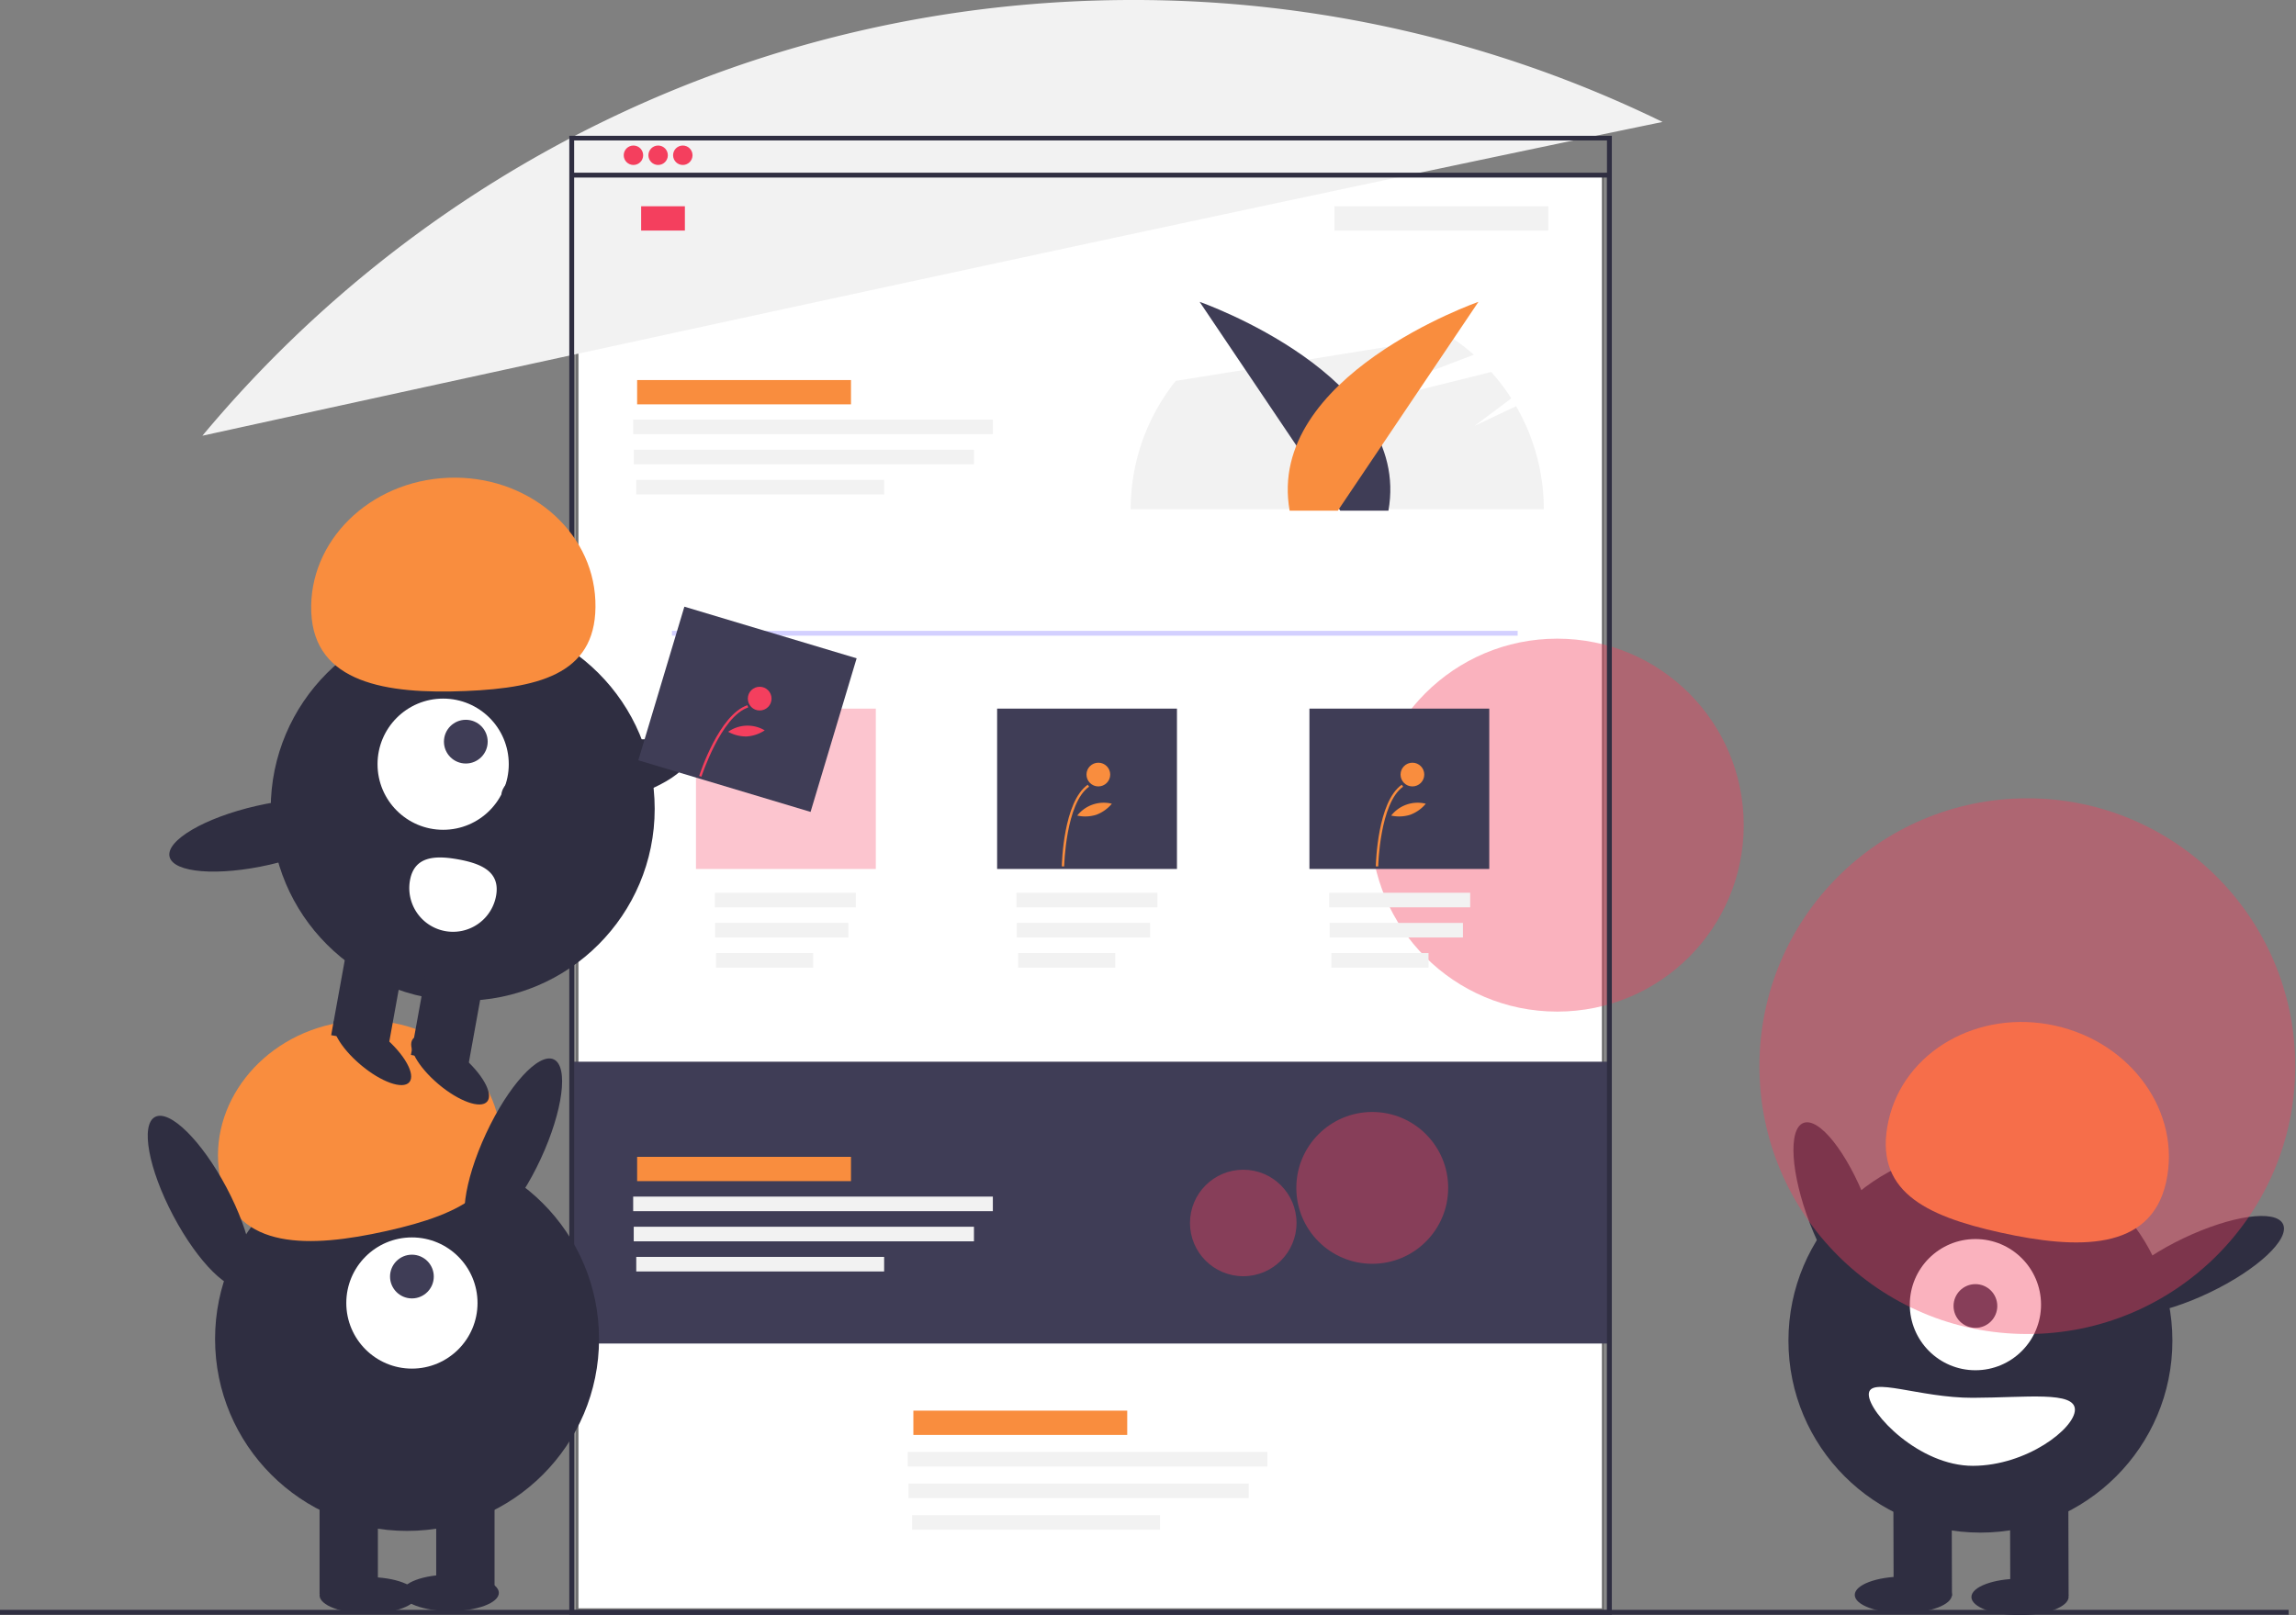 <svg xmlns="http://www.w3.org/2000/svg" width="774" height="544.671" viewBox="0 0 774 544.671">
  <rect x="0" y="0" width="774" height="544.671" fill="#808080" stroke="none"/>
  <g id="ux_design" transform="translate(-916 -2153.664)">
    <g id="Rechteck_63" data-name="Rechteck 63" transform="translate(1110 2212)" fill="#fff" stroke="#707070" stroke-width="1">
      <rect width="347" height="485" stroke="none"/>
      <rect x="0.5" y="0.5" width="346" height="484" fill="none"/>
    </g>
    <g id="Gruppe_18" data-name="Gruppe 18" transform="translate(916 2153.665)">
      <circle id="Ellipse_46" data-name="Ellipse 46" cx="62.878" cy="62.878" r="62.878" transform="translate(462.065 215.358)" fill="#f43f5e" opacity="0.4"/>
      <rect id="Rechteck_22" data-name="Rechteck 22" width="350.631" height="95.031" transform="translate(192.317 358.012)" fill="#3f3d56"/>
      <path id="Pfad_95" data-name="Pfad 95" d="M728.171,271.3l-14,6.626,12.391-9.265a69.936,69.936,0,0,0-6.766-8.9l-60.718,15.092,54.846-20.922a69.9,69.9,0,0,0-7.964-6.071l-92.521,14.9a69.339,69.339,0,0,0-15.186,43.272H737.521a69.3,69.3,0,0,0-9.35-34.732Z" transform="translate(-217.088 -134.321)" fill="#f2f2f2"/>
      <path id="Pfad_96" data-name="Pfad 96" d="M661.763,143.092A406.317,406.317,0,0,0,483.07,101.97c-126.022,0-238.692,57.144-313.528,146.928C297.691,220.82,520.809,172.214,661.763,143.092Z" transform="translate(-101.308 -101.971)" fill="#f2f2f2"/>
      <rect id="Rechteck_23" data-name="Rechteck 23" width="771.501" height="1.638" transform="translate(0 542.854)" fill="#2f2e41"/>
      <path id="Pfad_97" data-name="Pfad 97" d="M671.656,303.335l-47.4-70.413s71.79,25.062,63.643,70.413Z" transform="translate(-219.852 -131.139)" fill="#3f3d56"/>
      <path id="Pfad_98" data-name="Pfad 98" d="M680.662,303.335l47.4-70.413s-71.79,25.062-63.643,70.413Z" transform="translate(-229.668 -131.139)" fill="#f98d3e"/>
      <path id="Pfad_99" data-name="Pfad 99" d="M707.2,656.569H355.752v-498.7H707.2ZM357.39,655.01H705.564V159.431H357.39Z" transform="translate(-163.84 -112.076)" fill="#2f2e41"/>
      <rect id="Rechteck_24" data-name="Rechteck 24" width="349.811" height="1.638" transform="translate(193.077 58.233)" fill="#2f2e41"/>
      <circle id="Ellipse_47" data-name="Ellipse 47" cx="3.277" cy="3.277" r="3.277" transform="translate(210.263 49.073)" fill="#f43f5e"/>
      <circle id="Ellipse_48" data-name="Ellipse 48" cx="3.277" cy="3.277" r="3.277" transform="translate(218.583 49.073)" fill="#f43f5e"/>
      <circle id="Ellipse_49" data-name="Ellipse 49" cx="3.277" cy="3.277" r="3.277" transform="translate(226.903 49.073)" fill="#f43f5e"/>
      <rect id="Rechteck_25" data-name="Rechteck 25" width="14.746" height="8.192" transform="translate(216.136 69.554)" fill="#f43f5e"/>
      <rect id="Rechteck_26" data-name="Rechteck 26" width="72.092" height="8.192" transform="translate(214.782 128.155)" fill="#f98d3e"/>
      <rect id="Rechteck_27" data-name="Rechteck 27" width="72.092" height="8.192" transform="translate(521.934 77.746) rotate(180)" fill="#f2f2f2"/>
      <rect id="Rechteck_28" data-name="Rechteck 28" width="121.246" height="4.915" transform="translate(213.451 141.487)" fill="#f2f2f2"/>
      <rect id="Rechteck_29" data-name="Rechteck 29" width="114.692" height="4.915" transform="translate(213.639 151.654)" fill="#f2f2f2"/>
      <rect id="Rechteck_30" data-name="Rechteck 30" width="83.562" height="4.915" transform="translate(214.487 161.822)" fill="#f2f2f2"/>
      <rect id="Rechteck_31" data-name="Rechteck 31" width="47.515" height="4.915" transform="translate(240.992 301.039)" fill="#f2f2f2"/>
      <rect id="Rechteck_32" data-name="Rechteck 32" width="44.947" height="4.915" transform="translate(241.06 311.207)" fill="#f2f2f2"/>
      <rect id="Rechteck_33" data-name="Rechteck 33" width="32.747" height="4.915" transform="translate(241.378 321.374)" fill="#f2f2f2"/>
      <rect id="Rechteck_34" data-name="Rechteck 34" width="47.515" height="4.915" transform="translate(342.66 301.039)" fill="#f2f2f2"/>
      <rect id="Rechteck_35" data-name="Rechteck 35" width="44.947" height="4.915" transform="translate(342.757 311.207)" fill="#f2f2f2"/>
      <rect id="Rechteck_36" data-name="Rechteck 36" width="32.747" height="4.915" transform="translate(343.209 321.374)" fill="#f2f2f2"/>
      <rect id="Rechteck_37" data-name="Rechteck 37" width="47.515" height="4.915" transform="translate(448.094 301.039)" fill="#f2f2f2"/>
      <rect id="Rechteck_38" data-name="Rechteck 38" width="44.947" height="4.915" transform="translate(448.221 311.207)" fill="#f2f2f2"/>
      <rect id="Rechteck_39" data-name="Rechteck 39" width="32.747" height="4.915" transform="translate(448.812 321.374)" fill="#f2f2f2"/>
      <rect id="Rechteck_40" data-name="Rechteck 40" width="72.092" height="8.192" transform="translate(307.905 475.677)" fill="#f98d3e"/>
      <rect id="Rechteck_41" data-name="Rechteck 41" width="121.246" height="4.915" transform="translate(305.996 489.604)" fill="#f2f2f2"/>
      <rect id="Rechteck_42" data-name="Rechteck 42" width="114.692" height="4.915" transform="translate(306.265 500.254)" fill="#f2f2f2"/>
      <rect id="Rechteck_43" data-name="Rechteck 43" width="83.562" height="4.915" transform="translate(307.482 510.904)" fill="#f2f2f2"/>
      <rect id="Rechteck_44" data-name="Rechteck 44" width="285.092" height="1.638" transform="translate(226.523 212.718)" fill="#6c63ff" opacity="0.3"/>
      <rect id="Rechteck_45" data-name="Rechteck 45" width="60.623" height="54.069" transform="translate(234.621 238.949)" fill="#f43f5e" opacity="0.3"/>
      <rect id="Rechteck_46" data-name="Rechteck 46" width="60.623" height="54.069" transform="translate(336.139 238.949)" fill="#3f3d56"/>
      <rect id="Rechteck_47" data-name="Rechteck 47" width="60.623" height="54.069" transform="translate(441.418 238.949)" fill="#3f3d56"/>
      <path id="Pfad_100" data-name="Pfad 100" d="M560.434,468.517l-.8-.016c.017-.886.517-21.76,8.735-27.529l.459.654C560.942,447.163,560.438,468.3,560.434,468.517Z" transform="translate(-201.69 -176.357)" fill="#f98d3e"/>
      <circle id="Ellipse_50" data-name="Ellipse 50" cx="3.999" cy="3.999" r="3.999" transform="translate(366.263 257.185)" fill="#f98d3e"/>
      <path id="Pfad_101" data-name="Pfad 101" d="M573.054,452.108a12.45,12.45,0,0,1-6.424.277,11.347,11.347,0,0,1,11.666-4,12.451,12.451,0,0,1-5.242,3.724Z" transform="translate(-203.486 -177.368)" fill="#f98d3e"/>
      <path id="Pfad_102" data-name="Pfad 102" d="M700.434,468.517l-.8-.016c.017-.886.517-21.76,8.735-27.529l.459.654C700.942,447.163,700.438,468.3,700.434,468.517Z" transform="translate(-235.83 -176.357)" fill="#f98d3e"/>
      <circle id="Ellipse_51" data-name="Ellipse 51" cx="3.999" cy="3.999" r="3.999" transform="translate(472.135 257.185)" fill="#f98d3e"/>
      <path id="Pfad_103" data-name="Pfad 103" d="M713.054,452.108a12.449,12.449,0,0,1-6.424.277,11.346,11.346,0,0,1,11.666-4A12.45,12.45,0,0,1,713.054,452.108Z" transform="translate(-237.652 -177.368)" fill="#f98d3e"/>
      <rect id="Rechteck_48" data-name="Rechteck 48" width="72.092" height="8.192" transform="translate(214.782 390.093)" fill="#f98d3e"/>
      <rect id="Rechteck_49" data-name="Rechteck 49" width="121.246" height="4.915" transform="translate(213.451 403.497)" fill="#f2f2f2"/>
      <rect id="Rechteck_50" data-name="Rechteck 50" width="114.692" height="4.915" transform="translate(213.639 413.664)" fill="#f2f2f2"/>
      <rect id="Rechteck_51" data-name="Rechteck 51" width="83.562" height="4.915" transform="translate(214.487 423.832)" fill="#f2f2f2"/>
      <circle id="Ellipse_52" data-name="Ellipse 52" cx="25.599" cy="25.599" r="25.599" transform="translate(436.998 374.961)" fill="#f43f5e" opacity="0.4"/>
      <circle id="Ellipse_53" data-name="Ellipse 53" cx="17.958" cy="17.958" r="17.958" transform="translate(401.155 394.433)" fill="#f43f5e" opacity="0.4"/>
      <circle id="Ellipse_54" data-name="Ellipse 54" cx="64.719" cy="64.719" r="64.719" transform="translate(72.502 386.791)" fill="#2f2e41"/>
      <rect id="Rechteck_52" data-name="Rechteck 52" width="19.662" height="35.227" transform="translate(107.729 502.302)" fill="#2f2e41"/>
      <rect id="Rechteck_53" data-name="Rechteck 53" width="19.662" height="35.227" transform="translate(147.052 502.302)" fill="#2f2e41"/>
      <ellipse id="Ellipse_55" data-name="Ellipse 55" cx="16.385" cy="6.144" rx="16.385" ry="6.144" transform="translate(107.729 531.795)" fill="#2f2e41"/>
      <ellipse id="Ellipse_56" data-name="Ellipse 56" cx="16.385" cy="6.144" rx="16.385" ry="6.144" transform="translate(135.398 530.975)" fill="#2f2e41"/>
      <circle id="Ellipse_57" data-name="Ellipse 57" cx="22.119" cy="22.119" r="22.119" transform="translate(116.74 417.263)" fill="#fff"/>
      <circle id="Ellipse_58" data-name="Ellipse 58" cx="7.373" cy="7.373" r="7.373" transform="translate(131.486 423.085)" fill="#3f3d56"/>
      <path id="Pfad_104" data-name="Pfad 104" d="M176.908,598.968c-5.226-23.4,11.479-47.052,37.311-52.82s51.009,8.528,56.235,31.932-11.894,32.035-37.726,37.8S182.134,622.371,176.908,598.968Z" transform="translate(-102.467 -200.773)" fill="#f98d3e"/>
      <ellipse id="Ellipse_59" data-name="Ellipse 59" cx="32.36" cy="10.159" rx="32.36" ry="10.159" transform="translate(150.185 411.639) rotate(-65.077)" fill="#2f2e41"/>
      <ellipse id="Ellipse_60" data-name="Ellipse 60" cx="10.159" cy="32.36" rx="10.159" ry="32.36" transform="translate(43.288 381.394) rotate(-27.893)" fill="#2f2e41"/>
      <ellipse id="Ellipse_61" data-name="Ellipse 61" cx="10.159" cy="32.36" rx="10.159" ry="32.36" transform="translate(598.477 382.317) rotate(-21.078)" fill="#2f2e41"/>
      <circle id="Ellipse_62" data-name="Ellipse 62" cx="64.719" cy="64.719" r="64.719" transform="translate(602.895 387.366)" fill="#2f2e41"/>
      <rect id="Rechteck_54" data-name="Rechteck 54" width="19.662" height="35.227" transform="translate(697.345 538.018) rotate(179.84)" fill="#2f2e41"/>
      <rect id="Rechteck_55" data-name="Rechteck 55" width="19.662" height="35.227" transform="translate(658.022 538.128) rotate(179.84)" fill="#2f2e41"/>
      <ellipse id="Ellipse_63" data-name="Ellipse 63" cx="16.385" cy="6.144" rx="16.385" ry="6.144" transform="translate(664.564 532.382) rotate(-0.16)" fill="#2f2e41"/>
      <ellipse id="Ellipse_64" data-name="Ellipse 64" cx="16.385" cy="6.144" rx="16.385" ry="6.144" transform="translate(625.239 531.673) rotate(-0.16)" fill="#2f2e41"/>
      <circle id="Ellipse_65" data-name="Ellipse 65" cx="22.119" cy="22.119" r="22.119" transform="translate(643.81 417.814)" fill="#fff"/>
      <circle id="Ellipse_66" data-name="Ellipse 66" cx="7.373" cy="7.373" r="7.373" transform="translate(658.557 433.016)" fill="#3f3d56"/>
      <path id="Pfad_105" data-name="Pfad 105" d="M1035.011,599.485c5.16-23.418-11.611-47.019-37.459-52.715s-50.985,8.671-56.146,32.089,11.984,32,37.832,37.7S1029.851,622.9,1035.011,599.485Z" transform="translate(-304.786 -200.917)" fill="#f98d3e"/>
      <ellipse id="Ellipse_67" data-name="Ellipse 67" cx="32.36" cy="10.159" rx="32.36" ry="10.159" transform="translate(706.845 431.503) rotate(-25.535)" fill="#2f2e41"/>
      <path id="Pfad_106" data-name="Pfad 106" d="M1002.993,711.773c.018,6.334-16.257,18.888-34.355,18.939s-35.117-17.735-35.134-24.069,16.972,1.181,35.07,1.131S1002.975,705.439,1002.993,711.773Z" transform="translate(-303.523 -236.429)" fill="#fff"/>
      <circle id="Ellipse_68" data-name="Ellipse 68" cx="90.318" cy="90.318" r="90.318" transform="translate(593.112 269.199)" fill="#f43f5e" opacity="0.4"/>
      <circle id="Ellipse_69" data-name="Ellipse 69" cx="64.719" cy="64.719" r="64.719" transform="translate(91.266 208.025)" fill="#2f2e41"/>
      <rect id="Rechteck_56" data-name="Rechteck 56" width="19.662" height="35.227" transform="translate(117.919 314.405) rotate(10.261)" fill="#2f2e41"/>
      <rect id="Rechteck_57" data-name="Rechteck 57" width="19.662" height="35.227" transform="translate(144.803 321.073) rotate(10.261)" fill="#2f2e41"/>
      <ellipse id="Ellipse_70" data-name="Ellipse 70" cx="6.144" cy="16.385" rx="6.144" ry="16.385" transform="matrix(0.646, -0.763, 0.763, 0.646, 135.265, 354.962)" fill="#2f2e41"/>
      <ellipse id="Ellipse_71" data-name="Ellipse 71" cx="6.144" cy="16.385" rx="6.144" ry="16.385" transform="matrix(0.646, -0.763, 0.763, 0.646, 109.022, 348.428)" fill="#2f2e41"/>
      <circle id="Ellipse_72" data-name="Ellipse 72" cx="22.119" cy="22.119" r="22.119" transform="translate(127.271 235.57)" fill="#fff"/>
      <circle id="Ellipse_73" data-name="Ellipse 73" cx="7.373" cy="7.373" r="7.373" transform="translate(149.657 242.713)" fill="#3f3d56"/>
      <path id="Pfad_107" data-name="Pfad 107" d="M214.33,354.605c-.973-23.96,19.677-44.254,46.123-45.329s48.674,17.478,49.648,41.438-17.41,29.4-43.857,30.478S215.3,378.565,214.33,354.605Z" transform="translate(-109.399 -148.167)" fill="#f98d3e"/>
      <ellipse id="Ellipse_74" data-name="Ellipse 74" cx="32.36" cy="10.159" rx="32.36" ry="10.159" transform="matrix(0.975, -0.223, 0.223, 0.975, 166.865, 258.85)" fill="#2f2e41"/>
      <ellipse id="Ellipse_75" data-name="Ellipse 75" cx="32.36" cy="10.159" rx="32.36" ry="10.159" transform="matrix(0.975, -0.223, 0.223, 0.975, 54.891, 278.967)" fill="#2f2e41"/>
      <path id="Pfad_108" data-name="Pfad 108" d="M254.907,480a14.746,14.746,0,1,0,29.021,5.254c1.451-8.014-4.745-10.85-12.759-12.3S256.358,471.983,254.907,480Z" transform="translate(-116.697 -183.168)" fill="#fff"/>
      <rect id="Rechteck_58" data-name="Rechteck 58" width="60.623" height="54.069" transform="translate(230.709 204.574) rotate(16.689)" fill="#3f3d56"/>
      <path id="Pfad_109" data-name="Pfad 109" d="M398.952,430.629l-.762-.245c.271-.844,6.744-20.695,16.273-23.861l.252.759C405.571,410.321,399.017,430.426,398.952,430.629Z" transform="translate(-162.495 -168.724)" fill="#f43f5e"/>
      <circle id="Ellipse_76" data-name="Ellipse 76" cx="3.999" cy="3.999" r="3.999" transform="translate(252.097 231.579)" fill="#f43f5e"/>
      <path id="Pfad_110" data-name="Pfad 110" d="M417.222,418.442a12.451,12.451,0,0,1-6.233-1.579,11.346,11.346,0,0,1,12.323-.483A12.449,12.449,0,0,1,417.222,418.442Z" transform="translate(-165.519 -170.103)" fill="#f43f5e"/>
    </g>
  </g>
</svg>
